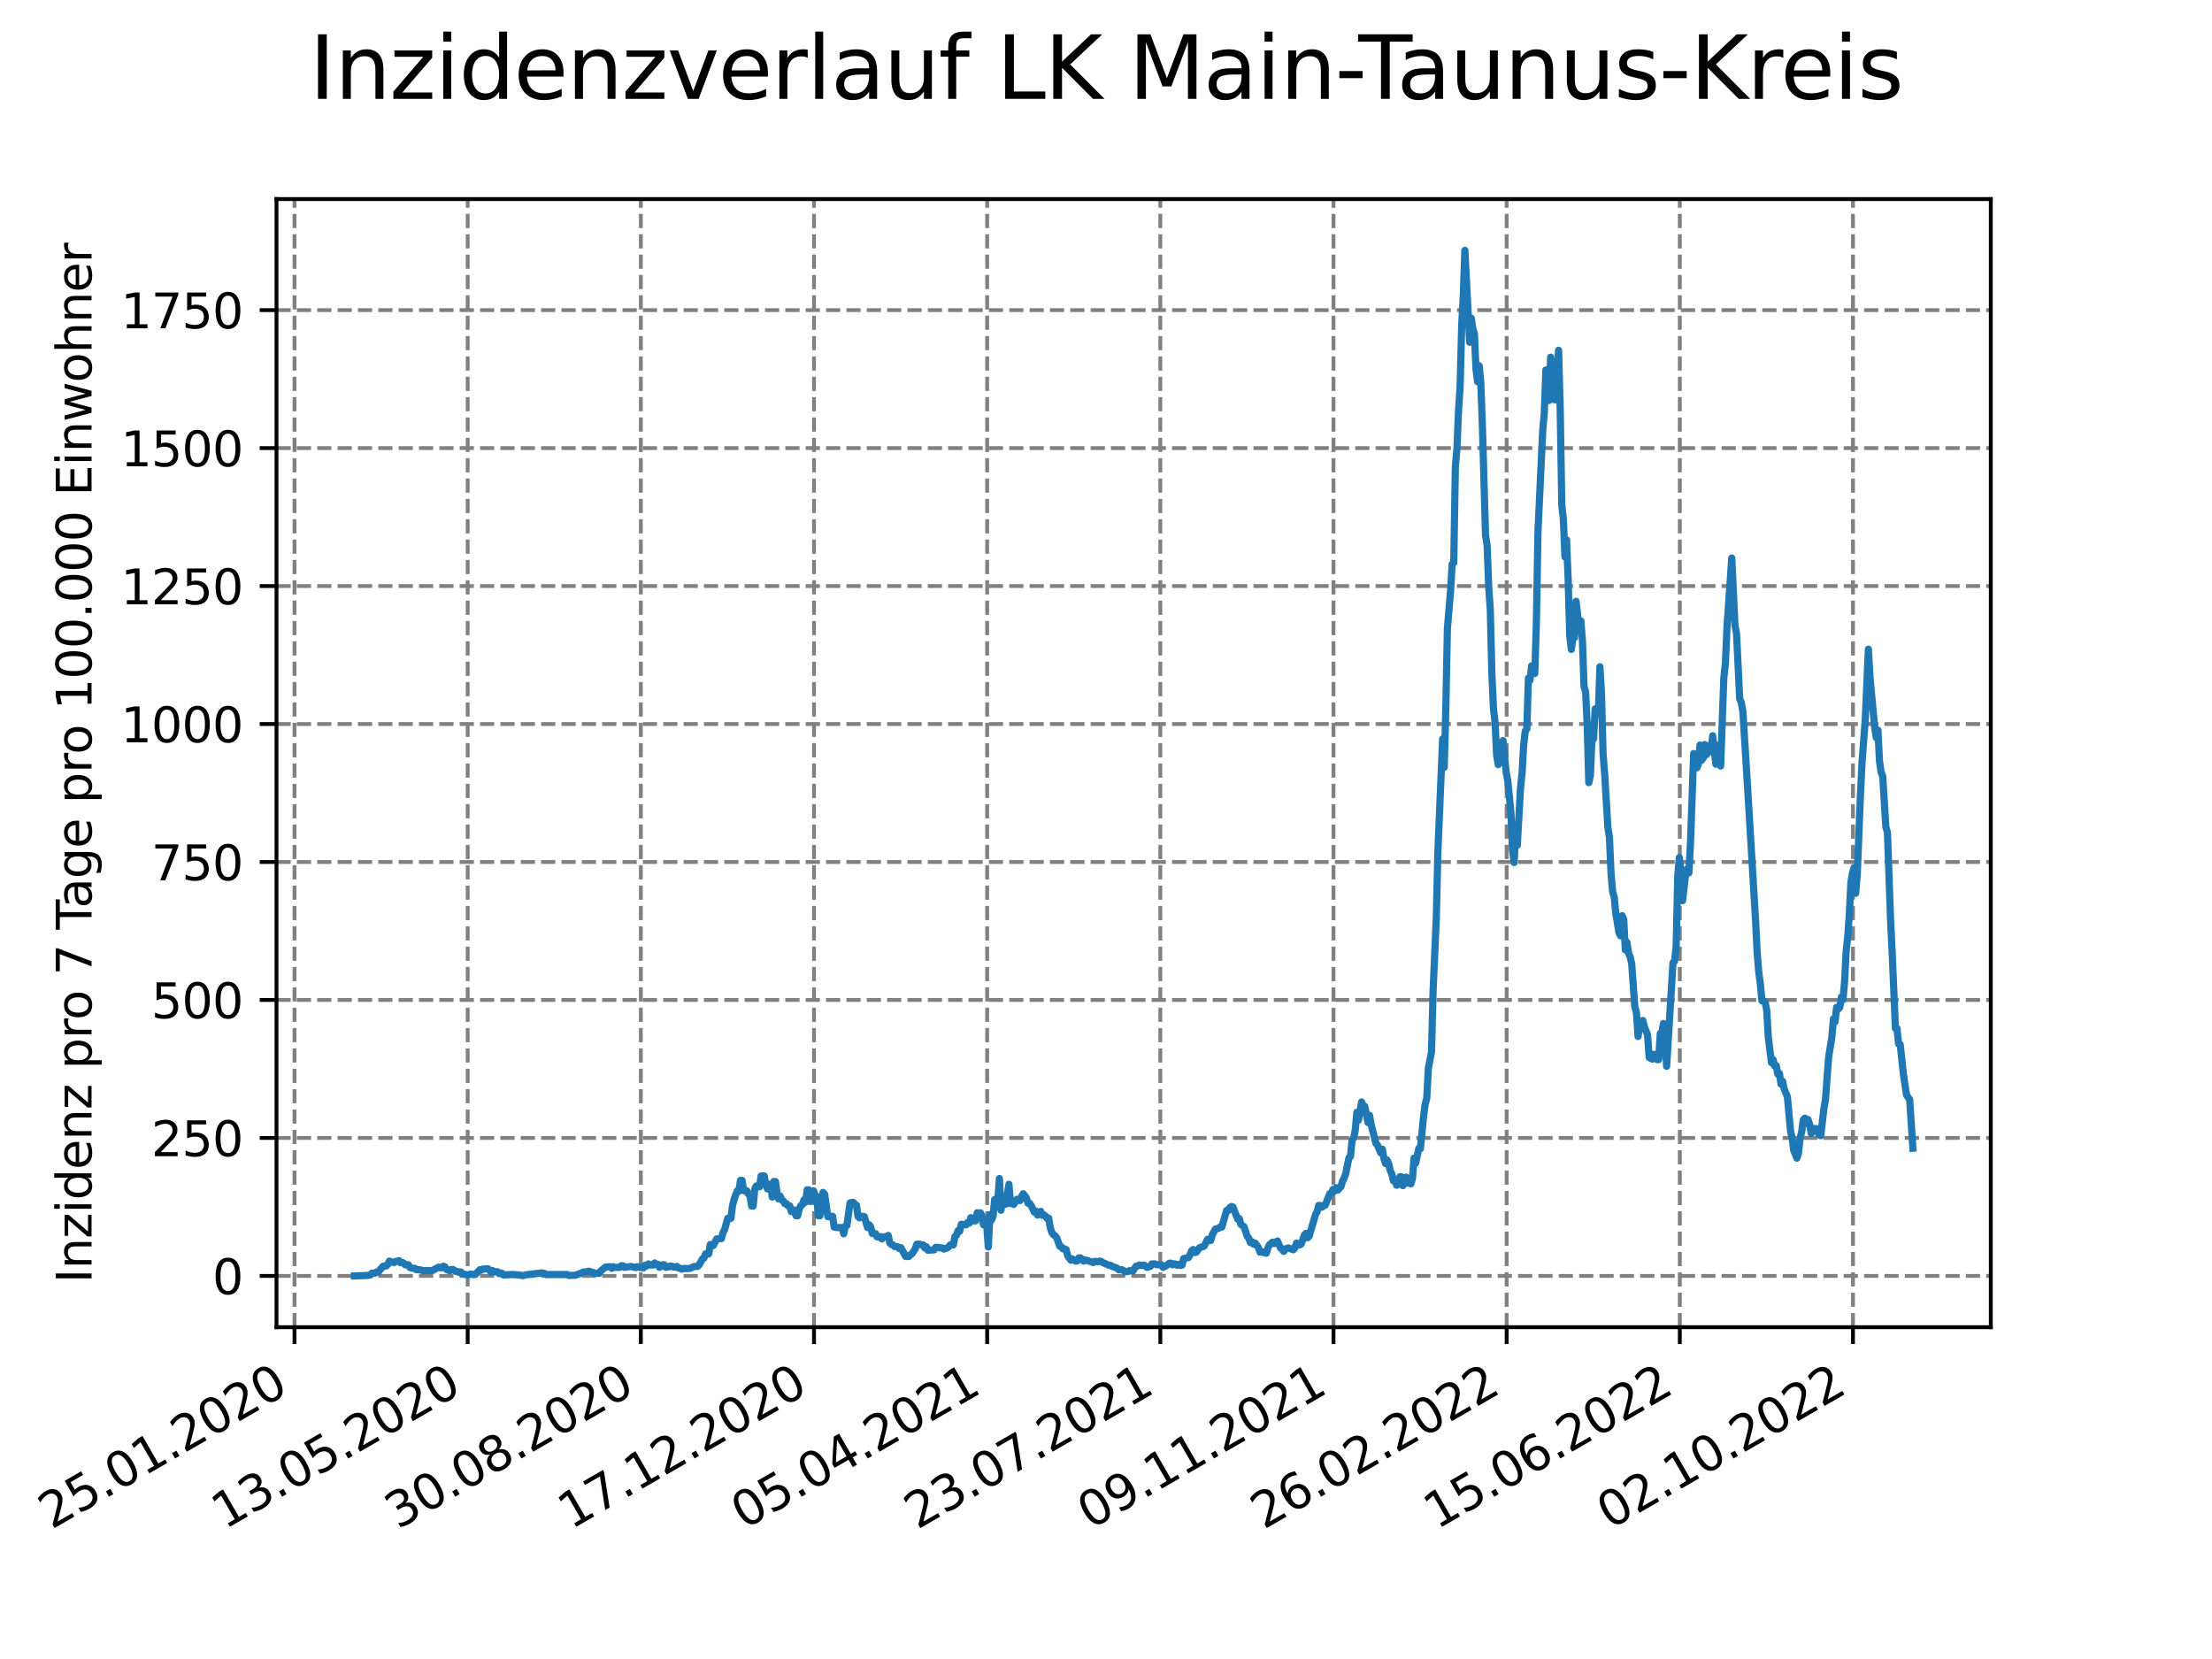 <?xml version="1.0" encoding="utf-8" standalone="no"?>
<!DOCTYPE svg PUBLIC "-//W3C//DTD SVG 1.1//EN"
  "http://www.w3.org/Graphics/SVG/1.1/DTD/svg11.dtd">
<svg xmlns:xlink="http://www.w3.org/1999/xlink" width="460.8pt" height="345.6pt" viewBox="0 0 460.8 345.6" xmlns="http://www.w3.org/2000/svg" version="1.1">
 <defs>
  <style type="text/css">*{stroke-linejoin: round; stroke-linecap: butt}</style>
 </defs>
 <g id="figure_1">
  <g id="patch_1">
   <path d="M 0 345.6 
L 460.8 345.6 
L 460.8 0 
L 0 0 
z
" style="fill: #ffffff"/>
  </g>
  <g id="axes_1">
   <g id="patch_2">
    <path d="M 57.6 276.48 
L 414.72 276.48 
L 414.72 41.472 
L 57.6 41.472 
z
" style="fill: #ffffff"/>
   </g>
   <g id="matplotlib.axis_1">
    <g id="xtick_1">
     <g id="line2d_1">
      <path d="M 61.353 276.48 
L 61.353 41.472 
" clip-path="url(#p1232e4dc67)" style="fill: none; stroke-dasharray: 2.96,1.28; stroke-dashoffset: 0; stroke: #808080; stroke-width: 0.8"/>
     </g>
     <g id="line2d_2">
      <defs>
       <path id="md5cedec0f4" d="M 0 0 
L 0 3.5 
" style="stroke: #000000; stroke-width: 0.8"/>
      </defs>
      <g>
       <use xlink:href="#md5cedec0f4" x="61.353" y="276.48" style="stroke: #000000; stroke-width: 0.8"/>
      </g>
     </g>
     <g id="text_1">
      <!-- 25.01.2020 -->
      <g transform="translate(10.728 318.689) rotate(-30) scale(0.1 -0.1)">
       <defs>
        <path id="DejaVuSans-32" d="M 1228 531 
L 3431 531 
L 3431 0 
L 469 0 
L 469 531 
Q 828 903 1448 1529 
Q 2069 2156 2228 2338 
Q 2531 2678 2651 2914 
Q 2772 3150 2772 3378 
Q 2772 3750 2511 3984 
Q 2250 4219 1831 4219 
Q 1534 4219 1204 4116 
Q 875 4013 500 3803 
L 500 4441 
Q 881 4594 1212 4672 
Q 1544 4750 1819 4750 
Q 2544 4750 2975 4387 
Q 3406 4025 3406 3419 
Q 3406 3131 3298 2873 
Q 3191 2616 2906 2266 
Q 2828 2175 2409 1742 
Q 1991 1309 1228 531 
z
" transform="scale(0.016)"/>
        <path id="DejaVuSans-35" d="M 691 4666 
L 3169 4666 
L 3169 4134 
L 1269 4134 
L 1269 2991 
Q 1406 3038 1543 3061 
Q 1681 3084 1819 3084 
Q 2600 3084 3056 2656 
Q 3513 2228 3513 1497 
Q 3513 744 3044 326 
Q 2575 -91 1722 -91 
Q 1428 -91 1123 -41 
Q 819 9 494 109 
L 494 744 
Q 775 591 1075 516 
Q 1375 441 1709 441 
Q 2250 441 2565 725 
Q 2881 1009 2881 1497 
Q 2881 1984 2565 2268 
Q 2250 2553 1709 2553 
Q 1456 2553 1204 2497 
Q 953 2441 691 2322 
L 691 4666 
z
" transform="scale(0.016)"/>
        <path id="DejaVuSans-2e" d="M 684 794 
L 1344 794 
L 1344 0 
L 684 0 
L 684 794 
z
" transform="scale(0.016)"/>
        <path id="DejaVuSans-30" d="M 2034 4250 
Q 1547 4250 1301 3770 
Q 1056 3291 1056 2328 
Q 1056 1369 1301 889 
Q 1547 409 2034 409 
Q 2525 409 2770 889 
Q 3016 1369 3016 2328 
Q 3016 3291 2770 3770 
Q 2525 4250 2034 4250 
z
M 2034 4750 
Q 2819 4750 3233 4129 
Q 3647 3509 3647 2328 
Q 3647 1150 3233 529 
Q 2819 -91 2034 -91 
Q 1250 -91 836 529 
Q 422 1150 422 2328 
Q 422 3509 836 4129 
Q 1250 4750 2034 4750 
z
" transform="scale(0.016)"/>
        <path id="DejaVuSans-31" d="M 794 531 
L 1825 531 
L 1825 4091 
L 703 3866 
L 703 4441 
L 1819 4666 
L 2450 4666 
L 2450 531 
L 3481 531 
L 3481 0 
L 794 0 
L 794 531 
z
" transform="scale(0.016)"/>
       </defs>
       <use xlink:href="#DejaVuSans-32"/>
       <use xlink:href="#DejaVuSans-35" x="63.623"/>
       <use xlink:href="#DejaVuSans-2e" x="127.246"/>
       <use xlink:href="#DejaVuSans-30" x="159.033"/>
       <use xlink:href="#DejaVuSans-31" x="222.656"/>
       <use xlink:href="#DejaVuSans-2e" x="286.279"/>
       <use xlink:href="#DejaVuSans-32" x="318.066"/>
       <use xlink:href="#DejaVuSans-30" x="381.689"/>
       <use xlink:href="#DejaVuSans-32" x="445.312"/>
       <use xlink:href="#DejaVuSans-30" x="508.936"/>
      </g>
     </g>
    </g>
    <g id="xtick_2">
     <g id="line2d_3">
      <path d="M 97.426 276.48 
L 97.426 41.472 
" clip-path="url(#p1232e4dc67)" style="fill: none; stroke-dasharray: 2.96,1.28; stroke-dashoffset: 0; stroke: #808080; stroke-width: 0.8"/>
     </g>
     <g id="line2d_4">
      <g>
       <use xlink:href="#md5cedec0f4" x="97.426" y="276.48" style="stroke: #000000; stroke-width: 0.8"/>
      </g>
     </g>
     <g id="text_2">
      <!-- 13.05.2020 -->
      <g transform="translate(46.801 318.689) rotate(-30) scale(0.1 -0.1)">
       <defs>
        <path id="DejaVuSans-33" d="M 2597 2516 
Q 3050 2419 3304 2112 
Q 3559 1806 3559 1356 
Q 3559 666 3084 287 
Q 2609 -91 1734 -91 
Q 1441 -91 1130 -33 
Q 819 25 488 141 
L 488 750 
Q 750 597 1062 519 
Q 1375 441 1716 441 
Q 2309 441 2620 675 
Q 2931 909 2931 1356 
Q 2931 1769 2642 2001 
Q 2353 2234 1838 2234 
L 1294 2234 
L 1294 2753 
L 1863 2753 
Q 2328 2753 2575 2939 
Q 2822 3125 2822 3475 
Q 2822 3834 2567 4026 
Q 2313 4219 1838 4219 
Q 1578 4219 1281 4162 
Q 984 4106 628 3988 
L 628 4550 
Q 988 4650 1302 4700 
Q 1616 4750 1894 4750 
Q 2613 4750 3031 4423 
Q 3450 4097 3450 3541 
Q 3450 3153 3228 2886 
Q 3006 2619 2597 2516 
z
" transform="scale(0.016)"/>
       </defs>
       <use xlink:href="#DejaVuSans-31"/>
       <use xlink:href="#DejaVuSans-33" x="63.623"/>
       <use xlink:href="#DejaVuSans-2e" x="127.246"/>
       <use xlink:href="#DejaVuSans-30" x="159.033"/>
       <use xlink:href="#DejaVuSans-35" x="222.656"/>
       <use xlink:href="#DejaVuSans-2e" x="286.279"/>
       <use xlink:href="#DejaVuSans-32" x="318.066"/>
       <use xlink:href="#DejaVuSans-30" x="381.689"/>
       <use xlink:href="#DejaVuSans-32" x="445.312"/>
       <use xlink:href="#DejaVuSans-30" x="508.936"/>
      </g>
     </g>
    </g>
    <g id="xtick_3">
     <g id="line2d_5">
      <path d="M 133.499 276.48 
L 133.499 41.472 
" clip-path="url(#p1232e4dc67)" style="fill: none; stroke-dasharray: 2.96,1.28; stroke-dashoffset: 0; stroke: #808080; stroke-width: 0.8"/>
     </g>
     <g id="line2d_6">
      <g>
       <use xlink:href="#md5cedec0f4" x="133.499" y="276.48" style="stroke: #000000; stroke-width: 0.8"/>
      </g>
     </g>
     <g id="text_3">
      <!-- 30.08.2020 -->
      <g transform="translate(82.874 318.689) rotate(-30) scale(0.1 -0.1)">
       <defs>
        <path id="DejaVuSans-38" d="M 2034 2216 
Q 1584 2216 1326 1975 
Q 1069 1734 1069 1313 
Q 1069 891 1326 650 
Q 1584 409 2034 409 
Q 2484 409 2743 651 
Q 3003 894 3003 1313 
Q 3003 1734 2745 1975 
Q 2488 2216 2034 2216 
z
M 1403 2484 
Q 997 2584 770 2862 
Q 544 3141 544 3541 
Q 544 4100 942 4425 
Q 1341 4750 2034 4750 
Q 2731 4750 3128 4425 
Q 3525 4100 3525 3541 
Q 3525 3141 3298 2862 
Q 3072 2584 2669 2484 
Q 3125 2378 3379 2068 
Q 3634 1759 3634 1313 
Q 3634 634 3220 271 
Q 2806 -91 2034 -91 
Q 1263 -91 848 271 
Q 434 634 434 1313 
Q 434 1759 690 2068 
Q 947 2378 1403 2484 
z
M 1172 3481 
Q 1172 3119 1398 2916 
Q 1625 2713 2034 2713 
Q 2441 2713 2670 2916 
Q 2900 3119 2900 3481 
Q 2900 3844 2670 4047 
Q 2441 4250 2034 4250 
Q 1625 4250 1398 4047 
Q 1172 3844 1172 3481 
z
" transform="scale(0.016)"/>
       </defs>
       <use xlink:href="#DejaVuSans-33"/>
       <use xlink:href="#DejaVuSans-30" x="63.623"/>
       <use xlink:href="#DejaVuSans-2e" x="127.246"/>
       <use xlink:href="#DejaVuSans-30" x="159.033"/>
       <use xlink:href="#DejaVuSans-38" x="222.656"/>
       <use xlink:href="#DejaVuSans-2e" x="286.279"/>
       <use xlink:href="#DejaVuSans-32" x="318.066"/>
       <use xlink:href="#DejaVuSans-30" x="381.689"/>
       <use xlink:href="#DejaVuSans-32" x="445.312"/>
       <use xlink:href="#DejaVuSans-30" x="508.936"/>
      </g>
     </g>
    </g>
    <g id="xtick_4">
     <g id="line2d_7">
      <path d="M 169.572 276.48 
L 169.572 41.472 
" clip-path="url(#p1232e4dc67)" style="fill: none; stroke-dasharray: 2.96,1.28; stroke-dashoffset: 0; stroke: #808080; stroke-width: 0.8"/>
     </g>
     <g id="line2d_8">
      <g>
       <use xlink:href="#md5cedec0f4" x="169.572" y="276.48" style="stroke: #000000; stroke-width: 0.8"/>
      </g>
     </g>
     <g id="text_4">
      <!-- 17.12.2020 -->
      <g transform="translate(118.946 318.689) rotate(-30) scale(0.1 -0.1)">
       <defs>
        <path id="DejaVuSans-37" d="M 525 4666 
L 3525 4666 
L 3525 4397 
L 1831 0 
L 1172 0 
L 2766 4134 
L 525 4134 
L 525 4666 
z
" transform="scale(0.016)"/>
       </defs>
       <use xlink:href="#DejaVuSans-31"/>
       <use xlink:href="#DejaVuSans-37" x="63.623"/>
       <use xlink:href="#DejaVuSans-2e" x="127.246"/>
       <use xlink:href="#DejaVuSans-31" x="159.033"/>
       <use xlink:href="#DejaVuSans-32" x="222.656"/>
       <use xlink:href="#DejaVuSans-2e" x="286.279"/>
       <use xlink:href="#DejaVuSans-32" x="318.066"/>
       <use xlink:href="#DejaVuSans-30" x="381.689"/>
       <use xlink:href="#DejaVuSans-32" x="445.312"/>
       <use xlink:href="#DejaVuSans-30" x="508.936"/>
      </g>
     </g>
    </g>
    <g id="xtick_5">
     <g id="line2d_9">
      <path d="M 205.644 276.48 
L 205.644 41.472 
" clip-path="url(#p1232e4dc67)" style="fill: none; stroke-dasharray: 2.96,1.28; stroke-dashoffset: 0; stroke: #808080; stroke-width: 0.8"/>
     </g>
     <g id="line2d_10">
      <g>
       <use xlink:href="#md5cedec0f4" x="205.644" y="276.48" style="stroke: #000000; stroke-width: 0.8"/>
      </g>
     </g>
     <g id="text_5">
      <!-- 05.04.2021 -->
      <g transform="translate(155.019 318.689) rotate(-30) scale(0.1 -0.1)">
       <defs>
        <path id="DejaVuSans-34" d="M 2419 4116 
L 825 1625 
L 2419 1625 
L 2419 4116 
z
M 2253 4666 
L 3047 4666 
L 3047 1625 
L 3713 1625 
L 3713 1100 
L 3047 1100 
L 3047 0 
L 2419 0 
L 2419 1100 
L 313 1100 
L 313 1709 
L 2253 4666 
z
" transform="scale(0.016)"/>
       </defs>
       <use xlink:href="#DejaVuSans-30"/>
       <use xlink:href="#DejaVuSans-35" x="63.623"/>
       <use xlink:href="#DejaVuSans-2e" x="127.246"/>
       <use xlink:href="#DejaVuSans-30" x="159.033"/>
       <use xlink:href="#DejaVuSans-34" x="222.656"/>
       <use xlink:href="#DejaVuSans-2e" x="286.279"/>
       <use xlink:href="#DejaVuSans-32" x="318.066"/>
       <use xlink:href="#DejaVuSans-30" x="381.689"/>
       <use xlink:href="#DejaVuSans-32" x="445.312"/>
       <use xlink:href="#DejaVuSans-31" x="508.936"/>
      </g>
     </g>
    </g>
    <g id="xtick_6">
     <g id="line2d_11">
      <path d="M 241.717 276.48 
L 241.717 41.472 
" clip-path="url(#p1232e4dc67)" style="fill: none; stroke-dasharray: 2.96,1.28; stroke-dashoffset: 0; stroke: #808080; stroke-width: 0.8"/>
     </g>
     <g id="line2d_12">
      <g>
       <use xlink:href="#md5cedec0f4" x="241.717" y="276.48" style="stroke: #000000; stroke-width: 0.8"/>
      </g>
     </g>
     <g id="text_6">
      <!-- 23.07.2021 -->
      <g transform="translate(191.092 318.689) rotate(-30) scale(0.1 -0.1)">
       <use xlink:href="#DejaVuSans-32"/>
       <use xlink:href="#DejaVuSans-33" x="63.623"/>
       <use xlink:href="#DejaVuSans-2e" x="127.246"/>
       <use xlink:href="#DejaVuSans-30" x="159.033"/>
       <use xlink:href="#DejaVuSans-37" x="222.656"/>
       <use xlink:href="#DejaVuSans-2e" x="286.279"/>
       <use xlink:href="#DejaVuSans-32" x="318.066"/>
       <use xlink:href="#DejaVuSans-30" x="381.689"/>
       <use xlink:href="#DejaVuSans-32" x="445.312"/>
       <use xlink:href="#DejaVuSans-31" x="508.936"/>
      </g>
     </g>
    </g>
    <g id="xtick_7">
     <g id="line2d_13">
      <path d="M 277.79 276.48 
L 277.79 41.472 
" clip-path="url(#p1232e4dc67)" style="fill: none; stroke-dasharray: 2.96,1.28; stroke-dashoffset: 0; stroke: #808080; stroke-width: 0.8"/>
     </g>
     <g id="line2d_14">
      <g>
       <use xlink:href="#md5cedec0f4" x="277.79" y="276.48" style="stroke: #000000; stroke-width: 0.8"/>
      </g>
     </g>
     <g id="text_7">
      <!-- 09.11.2021 -->
      <g transform="translate(227.165 318.689) rotate(-30) scale(0.1 -0.1)">
       <defs>
        <path id="DejaVuSans-39" d="M 703 97 
L 703 672 
Q 941 559 1184 500 
Q 1428 441 1663 441 
Q 2288 441 2617 861 
Q 2947 1281 2994 2138 
Q 2813 1869 2534 1725 
Q 2256 1581 1919 1581 
Q 1219 1581 811 2004 
Q 403 2428 403 3163 
Q 403 3881 828 4315 
Q 1253 4750 1959 4750 
Q 2769 4750 3195 4129 
Q 3622 3509 3622 2328 
Q 3622 1225 3098 567 
Q 2575 -91 1691 -91 
Q 1453 -91 1209 -44 
Q 966 3 703 97 
z
M 1959 2075 
Q 2384 2075 2632 2365 
Q 2881 2656 2881 3163 
Q 2881 3666 2632 3958 
Q 2384 4250 1959 4250 
Q 1534 4250 1286 3958 
Q 1038 3666 1038 3163 
Q 1038 2656 1286 2365 
Q 1534 2075 1959 2075 
z
" transform="scale(0.016)"/>
       </defs>
       <use xlink:href="#DejaVuSans-30"/>
       <use xlink:href="#DejaVuSans-39" x="63.623"/>
       <use xlink:href="#DejaVuSans-2e" x="127.246"/>
       <use xlink:href="#DejaVuSans-31" x="159.033"/>
       <use xlink:href="#DejaVuSans-31" x="222.656"/>
       <use xlink:href="#DejaVuSans-2e" x="286.279"/>
       <use xlink:href="#DejaVuSans-32" x="318.066"/>
       <use xlink:href="#DejaVuSans-30" x="381.689"/>
       <use xlink:href="#DejaVuSans-32" x="445.312"/>
       <use xlink:href="#DejaVuSans-31" x="508.936"/>
      </g>
     </g>
    </g>
    <g id="xtick_8">
     <g id="line2d_15">
      <path d="M 313.863 276.48 
L 313.863 41.472 
" clip-path="url(#p1232e4dc67)" style="fill: none; stroke-dasharray: 2.96,1.28; stroke-dashoffset: 0; stroke: #808080; stroke-width: 0.8"/>
     </g>
     <g id="line2d_16">
      <g>
       <use xlink:href="#md5cedec0f4" x="313.863" y="276.48" style="stroke: #000000; stroke-width: 0.8"/>
      </g>
     </g>
     <g id="text_8">
      <!-- 26.02.2022 -->
      <g transform="translate(263.237 318.689) rotate(-30) scale(0.1 -0.1)">
       <defs>
        <path id="DejaVuSans-36" d="M 2113 2584 
Q 1688 2584 1439 2293 
Q 1191 2003 1191 1497 
Q 1191 994 1439 701 
Q 1688 409 2113 409 
Q 2538 409 2786 701 
Q 3034 994 3034 1497 
Q 3034 2003 2786 2293 
Q 2538 2584 2113 2584 
z
M 3366 4563 
L 3366 3988 
Q 3128 4100 2886 4159 
Q 2644 4219 2406 4219 
Q 1781 4219 1451 3797 
Q 1122 3375 1075 2522 
Q 1259 2794 1537 2939 
Q 1816 3084 2150 3084 
Q 2853 3084 3261 2657 
Q 3669 2231 3669 1497 
Q 3669 778 3244 343 
Q 2819 -91 2113 -91 
Q 1303 -91 875 529 
Q 447 1150 447 2328 
Q 447 3434 972 4092 
Q 1497 4750 2381 4750 
Q 2619 4750 2861 4703 
Q 3103 4656 3366 4563 
z
" transform="scale(0.016)"/>
       </defs>
       <use xlink:href="#DejaVuSans-32"/>
       <use xlink:href="#DejaVuSans-36" x="63.623"/>
       <use xlink:href="#DejaVuSans-2e" x="127.246"/>
       <use xlink:href="#DejaVuSans-30" x="159.033"/>
       <use xlink:href="#DejaVuSans-32" x="222.656"/>
       <use xlink:href="#DejaVuSans-2e" x="286.279"/>
       <use xlink:href="#DejaVuSans-32" x="318.066"/>
       <use xlink:href="#DejaVuSans-30" x="381.689"/>
       <use xlink:href="#DejaVuSans-32" x="445.312"/>
       <use xlink:href="#DejaVuSans-32" x="508.936"/>
      </g>
     </g>
    </g>
    <g id="xtick_9">
     <g id="line2d_17">
      <path d="M 349.935 276.48 
L 349.935 41.472 
" clip-path="url(#p1232e4dc67)" style="fill: none; stroke-dasharray: 2.96,1.28; stroke-dashoffset: 0; stroke: #808080; stroke-width: 0.8"/>
     </g>
     <g id="line2d_18">
      <g>
       <use xlink:href="#md5cedec0f4" x="349.935" y="276.48" style="stroke: #000000; stroke-width: 0.8"/>
      </g>
     </g>
     <g id="text_9">
      <!-- 15.06.2022 -->
      <g transform="translate(299.31 318.689) rotate(-30) scale(0.1 -0.1)">
       <use xlink:href="#DejaVuSans-31"/>
       <use xlink:href="#DejaVuSans-35" x="63.623"/>
       <use xlink:href="#DejaVuSans-2e" x="127.246"/>
       <use xlink:href="#DejaVuSans-30" x="159.033"/>
       <use xlink:href="#DejaVuSans-36" x="222.656"/>
       <use xlink:href="#DejaVuSans-2e" x="286.279"/>
       <use xlink:href="#DejaVuSans-32" x="318.066"/>
       <use xlink:href="#DejaVuSans-30" x="381.689"/>
       <use xlink:href="#DejaVuSans-32" x="445.312"/>
       <use xlink:href="#DejaVuSans-32" x="508.936"/>
      </g>
     </g>
    </g>
    <g id="xtick_10">
     <g id="line2d_19">
      <path d="M 386.008 276.48 
L 386.008 41.472 
" clip-path="url(#p1232e4dc67)" style="fill: none; stroke-dasharray: 2.96,1.28; stroke-dashoffset: 0; stroke: #808080; stroke-width: 0.8"/>
     </g>
     <g id="line2d_20">
      <g>
       <use xlink:href="#md5cedec0f4" x="386.008" y="276.48" style="stroke: #000000; stroke-width: 0.8"/>
      </g>
     </g>
     <g id="text_10">
      <!-- 02.10.2022 -->
      <g transform="translate(335.383 318.689) rotate(-30) scale(0.1 -0.1)">
       <use xlink:href="#DejaVuSans-30"/>
       <use xlink:href="#DejaVuSans-32" x="63.623"/>
       <use xlink:href="#DejaVuSans-2e" x="127.246"/>
       <use xlink:href="#DejaVuSans-31" x="159.033"/>
       <use xlink:href="#DejaVuSans-30" x="222.656"/>
       <use xlink:href="#DejaVuSans-2e" x="286.279"/>
       <use xlink:href="#DejaVuSans-32" x="318.066"/>
       <use xlink:href="#DejaVuSans-30" x="381.689"/>
       <use xlink:href="#DejaVuSans-32" x="445.312"/>
       <use xlink:href="#DejaVuSans-32" x="508.936"/>
      </g>
     </g>
    </g>
   </g>
   <g id="matplotlib.axis_2">
    <g id="ytick_1">
     <g id="line2d_21">
      <path d="M 57.6 265.798 
L 414.72 265.798 
" clip-path="url(#p1232e4dc67)" style="fill: none; stroke-dasharray: 2.96,1.28; stroke-dashoffset: 0; stroke: #808080; stroke-width: 0.8"/>
     </g>
     <g id="line2d_22">
      <defs>
       <path id="m7bc10ed3dd" d="M 0 0 
L -3.5 0 
" style="stroke: #000000; stroke-width: 0.8"/>
      </defs>
      <g>
       <use xlink:href="#m7bc10ed3dd" x="57.6" y="265.798" style="stroke: #000000; stroke-width: 0.8"/>
      </g>
     </g>
     <g id="text_11">
      <!-- 0 -->
      <g transform="translate(44.237 269.597) scale(0.1 -0.1)">
       <use xlink:href="#DejaVuSans-30"/>
      </g>
     </g>
    </g>
    <g id="ytick_2">
     <g id="line2d_23">
      <path d="M 57.6 237.055 
L 414.72 237.055 
" clip-path="url(#p1232e4dc67)" style="fill: none; stroke-dasharray: 2.96,1.28; stroke-dashoffset: 0; stroke: #808080; stroke-width: 0.8"/>
     </g>
     <g id="line2d_24">
      <g>
       <use xlink:href="#m7bc10ed3dd" x="57.6" y="237.055" style="stroke: #000000; stroke-width: 0.8"/>
      </g>
     </g>
     <g id="text_12">
      <!-- 250 -->
      <g transform="translate(31.512 240.854) scale(0.1 -0.1)">
       <use xlink:href="#DejaVuSans-32"/>
       <use xlink:href="#DejaVuSans-35" x="63.623"/>
       <use xlink:href="#DejaVuSans-30" x="127.246"/>
      </g>
     </g>
    </g>
    <g id="ytick_3">
     <g id="line2d_25">
      <path d="M 57.6 208.313 
L 414.72 208.313 
" clip-path="url(#p1232e4dc67)" style="fill: none; stroke-dasharray: 2.96,1.28; stroke-dashoffset: 0; stroke: #808080; stroke-width: 0.8"/>
     </g>
     <g id="line2d_26">
      <g>
       <use xlink:href="#m7bc10ed3dd" x="57.6" y="208.313" style="stroke: #000000; stroke-width: 0.8"/>
      </g>
     </g>
     <g id="text_13">
      <!-- 500 -->
      <g transform="translate(31.512 212.112) scale(0.1 -0.1)">
       <use xlink:href="#DejaVuSans-35"/>
       <use xlink:href="#DejaVuSans-30" x="63.623"/>
       <use xlink:href="#DejaVuSans-30" x="127.246"/>
      </g>
     </g>
    </g>
    <g id="ytick_4">
     <g id="line2d_27">
      <path d="M 57.6 179.57 
L 414.72 179.57 
" clip-path="url(#p1232e4dc67)" style="fill: none; stroke-dasharray: 2.96,1.28; stroke-dashoffset: 0; stroke: #808080; stroke-width: 0.8"/>
     </g>
     <g id="line2d_28">
      <g>
       <use xlink:href="#m7bc10ed3dd" x="57.6" y="179.57" style="stroke: #000000; stroke-width: 0.8"/>
      </g>
     </g>
     <g id="text_14">
      <!-- 750 -->
      <g transform="translate(31.512 183.369) scale(0.1 -0.1)">
       <use xlink:href="#DejaVuSans-37"/>
       <use xlink:href="#DejaVuSans-35" x="63.623"/>
       <use xlink:href="#DejaVuSans-30" x="127.246"/>
      </g>
     </g>
    </g>
    <g id="ytick_5">
     <g id="line2d_29">
      <path d="M 57.6 150.827 
L 414.72 150.827 
" clip-path="url(#p1232e4dc67)" style="fill: none; stroke-dasharray: 2.96,1.28; stroke-dashoffset: 0; stroke: #808080; stroke-width: 0.8"/>
     </g>
     <g id="line2d_30">
      <g>
       <use xlink:href="#m7bc10ed3dd" x="57.6" y="150.827" style="stroke: #000000; stroke-width: 0.8"/>
      </g>
     </g>
     <g id="text_15">
      <!-- 1000 -->
      <g transform="translate(25.15 154.627) scale(0.1 -0.1)">
       <use xlink:href="#DejaVuSans-31"/>
       <use xlink:href="#DejaVuSans-30" x="63.623"/>
       <use xlink:href="#DejaVuSans-30" x="127.246"/>
       <use xlink:href="#DejaVuSans-30" x="190.869"/>
      </g>
     </g>
    </g>
    <g id="ytick_6">
     <g id="line2d_31">
      <path d="M 57.6 122.085 
L 414.72 122.085 
" clip-path="url(#p1232e4dc67)" style="fill: none; stroke-dasharray: 2.96,1.28; stroke-dashoffset: 0; stroke: #808080; stroke-width: 0.8"/>
     </g>
     <g id="line2d_32">
      <g>
       <use xlink:href="#m7bc10ed3dd" x="57.6" y="122.085" style="stroke: #000000; stroke-width: 0.8"/>
      </g>
     </g>
     <g id="text_16">
      <!-- 1250 -->
      <g transform="translate(25.15 125.884) scale(0.1 -0.1)">
       <use xlink:href="#DejaVuSans-31"/>
       <use xlink:href="#DejaVuSans-32" x="63.623"/>
       <use xlink:href="#DejaVuSans-35" x="127.246"/>
       <use xlink:href="#DejaVuSans-30" x="190.869"/>
      </g>
     </g>
    </g>
    <g id="ytick_7">
     <g id="line2d_33">
      <path d="M 57.6 93.342 
L 414.72 93.342 
" clip-path="url(#p1232e4dc67)" style="fill: none; stroke-dasharray: 2.96,1.28; stroke-dashoffset: 0; stroke: #808080; stroke-width: 0.8"/>
     </g>
     <g id="line2d_34">
      <g>
       <use xlink:href="#m7bc10ed3dd" x="57.6" y="93.342" style="stroke: #000000; stroke-width: 0.8"/>
      </g>
     </g>
     <g id="text_17">
      <!-- 1500 -->
      <g transform="translate(25.15 97.141) scale(0.1 -0.1)">
       <use xlink:href="#DejaVuSans-31"/>
       <use xlink:href="#DejaVuSans-35" x="63.623"/>
       <use xlink:href="#DejaVuSans-30" x="127.246"/>
       <use xlink:href="#DejaVuSans-30" x="190.869"/>
      </g>
     </g>
    </g>
    <g id="ytick_8">
     <g id="line2d_35">
      <path d="M 57.6 64.6 
L 414.72 64.6 
" clip-path="url(#p1232e4dc67)" style="fill: none; stroke-dasharray: 2.96,1.28; stroke-dashoffset: 0; stroke: #808080; stroke-width: 0.8"/>
     </g>
     <g id="line2d_36">
      <g>
       <use xlink:href="#m7bc10ed3dd" x="57.6" y="64.6" style="stroke: #000000; stroke-width: 0.8"/>
      </g>
     </g>
     <g id="text_18">
      <!-- 1750 -->
      <g transform="translate(25.15 68.399) scale(0.1 -0.1)">
       <use xlink:href="#DejaVuSans-31"/>
       <use xlink:href="#DejaVuSans-37" x="63.623"/>
       <use xlink:href="#DejaVuSans-35" x="127.246"/>
       <use xlink:href="#DejaVuSans-30" x="190.869"/>
      </g>
     </g>
    </g>
    <g id="text_19">
     <!-- Inzidenz pro 7 Tage pro 100.000 Einwohner -->
     <g transform="translate(19.07 267.301) rotate(-90) scale(0.1 -0.1)">
      <defs>
       <path id="DejaVuSans-49" d="M 628 4666 
L 1259 4666 
L 1259 0 
L 628 0 
L 628 4666 
z
" transform="scale(0.016)"/>
       <path id="DejaVuSans-6e" d="M 3513 2113 
L 3513 0 
L 2938 0 
L 2938 2094 
Q 2938 2591 2744 2837 
Q 2550 3084 2163 3084 
Q 1697 3084 1428 2787 
Q 1159 2491 1159 1978 
L 1159 0 
L 581 0 
L 581 3500 
L 1159 3500 
L 1159 2956 
Q 1366 3272 1645 3428 
Q 1925 3584 2291 3584 
Q 2894 3584 3203 3211 
Q 3513 2838 3513 2113 
z
" transform="scale(0.016)"/>
       <path id="DejaVuSans-7a" d="M 353 3500 
L 3084 3500 
L 3084 2975 
L 922 459 
L 3084 459 
L 3084 0 
L 275 0 
L 275 525 
L 2438 3041 
L 353 3041 
L 353 3500 
z
" transform="scale(0.016)"/>
       <path id="DejaVuSans-69" d="M 603 3500 
L 1178 3500 
L 1178 0 
L 603 0 
L 603 3500 
z
M 603 4863 
L 1178 4863 
L 1178 4134 
L 603 4134 
L 603 4863 
z
" transform="scale(0.016)"/>
       <path id="DejaVuSans-64" d="M 2906 2969 
L 2906 4863 
L 3481 4863 
L 3481 0 
L 2906 0 
L 2906 525 
Q 2725 213 2448 61 
Q 2172 -91 1784 -91 
Q 1150 -91 751 415 
Q 353 922 353 1747 
Q 353 2572 751 3078 
Q 1150 3584 1784 3584 
Q 2172 3584 2448 3432 
Q 2725 3281 2906 2969 
z
M 947 1747 
Q 947 1113 1208 752 
Q 1469 391 1925 391 
Q 2381 391 2643 752 
Q 2906 1113 2906 1747 
Q 2906 2381 2643 2742 
Q 2381 3103 1925 3103 
Q 1469 3103 1208 2742 
Q 947 2381 947 1747 
z
" transform="scale(0.016)"/>
       <path id="DejaVuSans-65" d="M 3597 1894 
L 3597 1613 
L 953 1613 
Q 991 1019 1311 708 
Q 1631 397 2203 397 
Q 2534 397 2845 478 
Q 3156 559 3463 722 
L 3463 178 
Q 3153 47 2828 -22 
Q 2503 -91 2169 -91 
Q 1331 -91 842 396 
Q 353 884 353 1716 
Q 353 2575 817 3079 
Q 1281 3584 2069 3584 
Q 2775 3584 3186 3129 
Q 3597 2675 3597 1894 
z
M 3022 2063 
Q 3016 2534 2758 2815 
Q 2500 3097 2075 3097 
Q 1594 3097 1305 2825 
Q 1016 2553 972 2059 
L 3022 2063 
z
" transform="scale(0.016)"/>
       <path id="DejaVuSans-20" transform="scale(0.016)"/>
       <path id="DejaVuSans-70" d="M 1159 525 
L 1159 -1331 
L 581 -1331 
L 581 3500 
L 1159 3500 
L 1159 2969 
Q 1341 3281 1617 3432 
Q 1894 3584 2278 3584 
Q 2916 3584 3314 3078 
Q 3713 2572 3713 1747 
Q 3713 922 3314 415 
Q 2916 -91 2278 -91 
Q 1894 -91 1617 61 
Q 1341 213 1159 525 
z
M 3116 1747 
Q 3116 2381 2855 2742 
Q 2594 3103 2138 3103 
Q 1681 3103 1420 2742 
Q 1159 2381 1159 1747 
Q 1159 1113 1420 752 
Q 1681 391 2138 391 
Q 2594 391 2855 752 
Q 3116 1113 3116 1747 
z
" transform="scale(0.016)"/>
       <path id="DejaVuSans-72" d="M 2631 2963 
Q 2534 3019 2420 3045 
Q 2306 3072 2169 3072 
Q 1681 3072 1420 2755 
Q 1159 2438 1159 1844 
L 1159 0 
L 581 0 
L 581 3500 
L 1159 3500 
L 1159 2956 
Q 1341 3275 1631 3429 
Q 1922 3584 2338 3584 
Q 2397 3584 2469 3576 
Q 2541 3569 2628 3553 
L 2631 2963 
z
" transform="scale(0.016)"/>
       <path id="DejaVuSans-6f" d="M 1959 3097 
Q 1497 3097 1228 2736 
Q 959 2375 959 1747 
Q 959 1119 1226 758 
Q 1494 397 1959 397 
Q 2419 397 2687 759 
Q 2956 1122 2956 1747 
Q 2956 2369 2687 2733 
Q 2419 3097 1959 3097 
z
M 1959 3584 
Q 2709 3584 3137 3096 
Q 3566 2609 3566 1747 
Q 3566 888 3137 398 
Q 2709 -91 1959 -91 
Q 1206 -91 779 398 
Q 353 888 353 1747 
Q 353 2609 779 3096 
Q 1206 3584 1959 3584 
z
" transform="scale(0.016)"/>
       <path id="DejaVuSans-54" d="M -19 4666 
L 3928 4666 
L 3928 4134 
L 2272 4134 
L 2272 0 
L 1638 0 
L 1638 4134 
L -19 4134 
L -19 4666 
z
" transform="scale(0.016)"/>
       <path id="DejaVuSans-61" d="M 2194 1759 
Q 1497 1759 1228 1600 
Q 959 1441 959 1056 
Q 959 750 1161 570 
Q 1363 391 1709 391 
Q 2188 391 2477 730 
Q 2766 1069 2766 1631 
L 2766 1759 
L 2194 1759 
z
M 3341 1997 
L 3341 0 
L 2766 0 
L 2766 531 
Q 2569 213 2275 61 
Q 1981 -91 1556 -91 
Q 1019 -91 701 211 
Q 384 513 384 1019 
Q 384 1609 779 1909 
Q 1175 2209 1959 2209 
L 2766 2209 
L 2766 2266 
Q 2766 2663 2505 2880 
Q 2244 3097 1772 3097 
Q 1472 3097 1187 3025 
Q 903 2953 641 2809 
L 641 3341 
Q 956 3463 1253 3523 
Q 1550 3584 1831 3584 
Q 2591 3584 2966 3190 
Q 3341 2797 3341 1997 
z
" transform="scale(0.016)"/>
       <path id="DejaVuSans-67" d="M 2906 1791 
Q 2906 2416 2648 2759 
Q 2391 3103 1925 3103 
Q 1463 3103 1205 2759 
Q 947 2416 947 1791 
Q 947 1169 1205 825 
Q 1463 481 1925 481 
Q 2391 481 2648 825 
Q 2906 1169 2906 1791 
z
M 3481 434 
Q 3481 -459 3084 -895 
Q 2688 -1331 1869 -1331 
Q 1566 -1331 1297 -1286 
Q 1028 -1241 775 -1147 
L 775 -588 
Q 1028 -725 1275 -790 
Q 1522 -856 1778 -856 
Q 2344 -856 2625 -561 
Q 2906 -266 2906 331 
L 2906 616 
Q 2728 306 2450 153 
Q 2172 0 1784 0 
Q 1141 0 747 490 
Q 353 981 353 1791 
Q 353 2603 747 3093 
Q 1141 3584 1784 3584 
Q 2172 3584 2450 3431 
Q 2728 3278 2906 2969 
L 2906 3500 
L 3481 3500 
L 3481 434 
z
" transform="scale(0.016)"/>
       <path id="DejaVuSans-45" d="M 628 4666 
L 3578 4666 
L 3578 4134 
L 1259 4134 
L 1259 2753 
L 3481 2753 
L 3481 2222 
L 1259 2222 
L 1259 531 
L 3634 531 
L 3634 0 
L 628 0 
L 628 4666 
z
" transform="scale(0.016)"/>
       <path id="DejaVuSans-77" d="M 269 3500 
L 844 3500 
L 1563 769 
L 2278 3500 
L 2956 3500 
L 3675 769 
L 4391 3500 
L 4966 3500 
L 4050 0 
L 3372 0 
L 2619 2869 
L 1863 0 
L 1184 0 
L 269 3500 
z
" transform="scale(0.016)"/>
       <path id="DejaVuSans-68" d="M 3513 2113 
L 3513 0 
L 2938 0 
L 2938 2094 
Q 2938 2591 2744 2837 
Q 2550 3084 2163 3084 
Q 1697 3084 1428 2787 
Q 1159 2491 1159 1978 
L 1159 0 
L 581 0 
L 581 4863 
L 1159 4863 
L 1159 2956 
Q 1366 3272 1645 3428 
Q 1925 3584 2291 3584 
Q 2894 3584 3203 3211 
Q 3513 2838 3513 2113 
z
" transform="scale(0.016)"/>
      </defs>
      <use xlink:href="#DejaVuSans-49"/>
      <use xlink:href="#DejaVuSans-6e" x="29.492"/>
      <use xlink:href="#DejaVuSans-7a" x="92.871"/>
      <use xlink:href="#DejaVuSans-69" x="145.361"/>
      <use xlink:href="#DejaVuSans-64" x="173.145"/>
      <use xlink:href="#DejaVuSans-65" x="236.621"/>
      <use xlink:href="#DejaVuSans-6e" x="298.145"/>
      <use xlink:href="#DejaVuSans-7a" x="361.523"/>
      <use xlink:href="#DejaVuSans-20" x="414.014"/>
      <use xlink:href="#DejaVuSans-70" x="445.801"/>
      <use xlink:href="#DejaVuSans-72" x="509.277"/>
      <use xlink:href="#DejaVuSans-6f" x="548.141"/>
      <use xlink:href="#DejaVuSans-20" x="609.322"/>
      <use xlink:href="#DejaVuSans-37" x="641.109"/>
      <use xlink:href="#DejaVuSans-20" x="704.732"/>
      <use xlink:href="#DejaVuSans-54" x="736.52"/>
      <use xlink:href="#DejaVuSans-61" x="781.104"/>
      <use xlink:href="#DejaVuSans-67" x="842.383"/>
      <use xlink:href="#DejaVuSans-65" x="905.859"/>
      <use xlink:href="#DejaVuSans-20" x="967.383"/>
      <use xlink:href="#DejaVuSans-70" x="999.17"/>
      <use xlink:href="#DejaVuSans-72" x="1062.646"/>
      <use xlink:href="#DejaVuSans-6f" x="1101.51"/>
      <use xlink:href="#DejaVuSans-20" x="1162.691"/>
      <use xlink:href="#DejaVuSans-31" x="1194.479"/>
      <use xlink:href="#DejaVuSans-30" x="1258.102"/>
      <use xlink:href="#DejaVuSans-30" x="1321.725"/>
      <use xlink:href="#DejaVuSans-2e" x="1385.348"/>
      <use xlink:href="#DejaVuSans-30" x="1417.135"/>
      <use xlink:href="#DejaVuSans-30" x="1480.758"/>
      <use xlink:href="#DejaVuSans-30" x="1544.381"/>
      <use xlink:href="#DejaVuSans-20" x="1608.004"/>
      <use xlink:href="#DejaVuSans-45" x="1639.791"/>
      <use xlink:href="#DejaVuSans-69" x="1702.975"/>
      <use xlink:href="#DejaVuSans-6e" x="1730.758"/>
      <use xlink:href="#DejaVuSans-77" x="1794.137"/>
      <use xlink:href="#DejaVuSans-6f" x="1875.924"/>
      <use xlink:href="#DejaVuSans-68" x="1937.105"/>
      <use xlink:href="#DejaVuSans-6e" x="2000.484"/>
      <use xlink:href="#DejaVuSans-65" x="2063.863"/>
      <use xlink:href="#DejaVuSans-72" x="2125.387"/>
     </g>
    </g>
   </g>
   <g id="line2d_37">
    <path d="M 73.833 265.798 
L 76.48 265.701 
L 77.142 265.605 
L 77.473 265.219 
L 78.135 265.219 
L 78.466 264.979 
L 78.797 264.979 
L 79.79 263.774 
L 80.452 263.725 
L 80.783 263.388 
L 81.113 262.713 
L 81.775 262.954 
L 82.106 263.003 
L 82.437 262.762 
L 82.768 262.762 
L 83.099 262.617 
L 83.43 263.051 
L 83.761 262.954 
L 84.092 263.147 
L 84.423 263.485 
L 85.085 263.485 
L 85.416 264.063 
L 86.078 264.256 
L 86.409 264.207 
L 86.739 264.497 
L 87.401 264.497 
L 88.063 264.689 
L 90.049 264.689 
L 91.373 263.966 
L 91.704 264.111 
L 92.035 264.111 
L 92.366 263.774 
L 92.696 263.918 
L 93.027 264.448 
L 93.689 264.738 
L 94.02 264.448 
L 94.351 264.448 
L 95.013 264.882 
L 95.344 264.882 
L 95.675 265.075 
L 96.006 264.979 
L 96.337 265.412 
L 96.668 265.412 
L 97.33 265.605 
L 97.992 265.412 
L 98.653 265.509 
L 98.984 265.509 
L 99.977 264.497 
L 100.308 264.593 
L 100.639 264.352 
L 101.632 264.304 
L 101.963 264.545 
L 102.294 265.027 
L 102.625 264.689 
L 102.956 264.93 
L 103.618 264.93 
L 103.948 265.316 
L 104.279 265.171 
L 104.61 265.268 
L 104.941 265.605 
L 106.265 265.509 
L 106.927 265.509 
L 108.251 265.605 
L 108.913 265.75 
L 109.575 265.557 
L 112.884 265.171 
L 113.546 265.316 
L 113.877 265.509 
L 118.179 265.509 
L 118.51 265.701 
L 119.834 265.653 
L 121.157 265.171 
L 121.488 264.979 
L 122.15 264.979 
L 122.481 264.834 
L 122.812 264.834 
L 123.143 265.027 
L 123.474 265.027 
L 123.805 265.219 
L 124.798 265.268 
L 125.129 264.786 
L 126.122 263.966 
L 127.114 263.87 
L 127.445 264.207 
L 127.776 263.87 
L 128.107 264.015 
L 129.1 264.015 
L 129.431 263.677 
L 129.762 263.677 
L 130.093 264.015 
L 131.417 263.822 
L 132.41 264.063 
L 132.74 263.87 
L 133.402 264.063 
L 134.064 264.111 
L 134.395 263.581 
L 134.726 263.725 
L 135.057 263.292 
L 135.388 263.533 
L 136.05 263.533 
L 136.381 263.099 
L 136.712 263.485 
L 137.043 263.388 
L 137.374 264.015 
L 138.036 263.485 
L 138.367 263.485 
L 138.697 264.015 
L 139.028 263.822 
L 139.359 263.918 
L 139.69 263.725 
L 140.021 263.774 
L 140.352 263.966 
L 140.683 263.966 
L 141.014 263.822 
L 141.345 264.159 
L 141.676 264.207 
L 142.007 264.4 
L 142.338 264.256 
L 143.662 264.256 
L 144.654 263.822 
L 145.316 263.822 
L 145.647 263.485 
L 146.309 262.28 
L 146.64 262.087 
L 146.971 261.219 
L 147.633 261.219 
L 147.964 259.243 
L 148.295 259.581 
L 148.626 259.436 
L 149.288 258.087 
L 150.28 258.039 
L 150.611 256.786 
L 150.942 256.159 
L 151.604 253.798 
L 152.266 253.798 
L 152.597 251.147 
L 152.928 249.846 
L 153.59 248.062 
L 153.921 248.159 
L 154.252 245.894 
L 154.583 245.894 
L 154.914 248.014 
L 155.245 248.111 
L 155.576 248.062 
L 155.906 248.737 
L 156.237 248.978 
L 156.568 251.243 
L 156.899 251.243 
L 157.23 247.677 
L 157.561 247.05 
L 157.892 247.002 
L 158.223 247.243 
L 158.554 244.978 
L 159.216 244.978 
L 159.547 246.809 
L 159.878 247.677 
L 160.209 247.532 
L 160.54 246.665 
L 160.871 249.364 
L 161.202 246.135 
L 161.532 246.135 
L 161.863 248.496 
L 162.194 249.749 
L 162.525 249.171 
L 162.856 249.99 
L 163.187 250.183 
L 163.518 250.761 
L 163.849 250.761 
L 164.18 251.195 
L 164.511 251.195 
L 164.842 252.4 
L 165.173 252.352 
L 165.504 252.063 
L 165.835 253.267 
L 166.166 253.267 
L 166.497 251.822 
L 166.828 251.147 
L 167.158 250.954 
L 167.489 249.942 
L 167.82 250.424 
L 168.151 247.87 
L 168.482 247.87 
L 168.813 250.279 
L 169.144 249.508 
L 169.475 248.062 
L 169.806 248.882 
L 170.137 249.267 
L 170.468 253.267 
L 170.799 253.267 
L 171.13 250.087 
L 171.461 248.4 
L 171.792 248.785 
L 172.454 253.46 
L 173.446 253.364 
L 173.777 255.629 
L 174.439 255.725 
L 175.432 255.725 
L 175.763 257.027 
L 176.094 255.436 
L 176.425 255.292 
L 177.087 250.569 
L 177.749 250.472 
L 178.08 250.858 
L 178.411 251.05 
L 178.741 253.412 
L 179.072 253.701 
L 179.403 253.364 
L 180.065 253.46 
L 180.727 255.725 
L 181.058 255.147 
L 181.389 255.581 
L 181.72 256.978 
L 182.382 256.978 
L 182.713 257.653 
L 183.044 257.701 
L 183.375 257.605 
L 183.706 258.087 
L 184.037 257.653 
L 184.698 257.605 
L 185.029 257.364 
L 185.36 258.906 
L 185.691 259.243 
L 186.022 259.34 
L 186.353 259.677 
L 187.015 259.725 
L 187.346 260.111 
L 187.677 259.918 
L 188.67 261.75 
L 189.332 261.75 
L 189.663 261.364 
L 189.994 261.171 
L 190.655 260.159 
L 190.986 259.195 
L 191.648 259.195 
L 191.979 259.34 
L 192.31 259.34 
L 192.641 259.966 
L 192.972 259.725 
L 193.303 260.448 
L 194.627 260.352 
L 194.958 259.822 
L 196.281 259.966 
L 196.612 260.207 
L 197.274 259.966 
L 197.605 259.774 
L 197.936 259.34 
L 198.598 259.34 
L 198.929 257.605 
L 199.26 257.316 
L 199.591 256.352 
L 199.922 256.496 
L 200.253 255.051 
L 201.246 255.147 
L 201.577 254.665 
L 201.907 254.81 
L 202.238 253.653 
L 202.569 254.328 
L 203.231 254.328 
L 203.562 252.641 
L 203.893 252.978 
L 204.224 252.641 
L 204.555 253.267 
L 204.886 255.147 
L 205.548 255.147 
L 205.879 259.774 
L 206.21 253.026 
L 206.541 254.183 
L 206.872 253.364 
L 207.203 249.894 
L 207.864 249.894 
L 208.195 245.508 
L 208.526 252.111 
L 208.857 249.942 
L 209.188 250.183 
L 209.519 250.858 
L 210.181 246.713 
L 210.512 250.713 
L 210.843 250.328 
L 211.174 250.906 
L 211.836 249.846 
L 212.167 250.038 
L 212.498 250.087 
L 212.829 249.219 
L 213.16 248.689 
L 213.821 249.556 
L 214.152 250.665 
L 214.483 250.665 
L 214.814 251.147 
L 215.476 252.496 
L 215.807 252.304 
L 216.138 253.123 
L 216.8 252.352 
L 217.131 253.171 
L 217.462 253.075 
L 217.793 253.316 
L 218.124 253.846 
L 218.455 253.749 
L 218.786 255.725 
L 219.116 256.737 
L 219.447 257.219 
L 219.778 257.412 
L 220.109 257.798 
L 220.771 259.629 
L 221.102 259.725 
L 221.433 260.159 
L 221.764 260.159 
L 222.095 260.304 
L 222.426 261.653 
L 223.088 262.521 
L 223.419 262.28 
L 224.081 262.713 
L 224.412 262.665 
L 224.742 262.039 
L 225.073 262.039 
L 225.404 262.28 
L 225.735 262.713 
L 226.066 262.472 
L 226.728 262.665 
L 227.721 263.003 
L 228.052 262.762 
L 228.714 262.858 
L 229.045 262.713 
L 229.376 262.762 
L 229.707 263.003 
L 230.369 263.292 
L 231.03 263.581 
L 231.361 263.581 
L 231.692 263.822 
L 232.685 264.159 
L 233.016 264.497 
L 233.678 264.497 
L 234.009 264.641 
L 234.34 264.93 
L 235.002 264.882 
L 235.333 264.689 
L 235.995 264.786 
L 236.656 263.774 
L 236.987 263.725 
L 237.318 263.533 
L 237.98 263.629 
L 238.311 263.533 
L 238.973 264.015 
L 239.635 263.822 
L 239.966 263.292 
L 240.628 263.292 
L 240.959 263.485 
L 241.621 263.485 
L 241.951 263.485 
L 242.282 264.015 
L 242.944 263.677 
L 243.606 263.147 
L 243.937 263.147 
L 244.268 263.485 
L 244.599 263.292 
L 244.93 263.34 
L 245.261 263.581 
L 245.592 263.388 
L 245.923 263.629 
L 246.254 263.533 
L 246.585 262.183 
L 247.578 261.99 
L 247.908 261.412 
L 248.239 260.545 
L 248.57 260.304 
L 248.901 260.93 
L 249.232 260.834 
L 249.894 259.918 
L 250.556 259.725 
L 250.887 259.533 
L 251.549 258.183 
L 252.211 258.424 
L 252.542 257.219 
L 253.204 256.014 
L 253.865 255.87 
L 254.196 255.581 
L 254.527 255.629 
L 255.52 252.159 
L 255.851 252.207 
L 256.182 251.581 
L 256.513 251.34 
L 256.844 251.436 
L 257.837 253.99 
L 258.168 253.846 
L 258.499 255.051 
L 259.161 255.581 
L 259.822 257.557 
L 260.153 257.942 
L 260.484 258.858 
L 260.815 258.665 
L 261.146 259.195 
L 261.477 258.954 
L 262.139 259.87 
L 262.47 260.834 
L 262.801 260.737 
L 263.132 260.93 
L 263.463 260.786 
L 263.794 261.075 
L 264.125 259.966 
L 264.456 259.292 
L 265.117 258.762 
L 265.448 259.051 
L 266.11 258.521 
L 266.772 260.015 
L 267.103 260.256 
L 267.434 260.689 
L 267.765 260.159 
L 268.427 259.966 
L 269.42 260.352 
L 269.751 259.966 
L 270.082 258.954 
L 270.413 259.34 
L 270.743 259.34 
L 271.074 259.147 
L 271.736 257.267 
L 272.067 256.93 
L 272.398 257.846 
L 272.729 257.508 
L 274.053 252.978 
L 274.384 252.4 
L 274.715 251.099 
L 275.046 251.147 
L 275.377 251.484 
L 275.708 251.099 
L 276.039 251.099 
L 277.031 248.641 
L 277.362 248.593 
L 277.693 247.773 
L 278.024 248.111 
L 278.355 247.436 
L 278.686 247.918 
L 279.348 247.195 
L 279.679 246.038 
L 280.01 245.412 
L 280.341 244.496 
L 281.003 241.219 
L 281.334 240.882 
L 281.665 237.46 
L 281.996 237.074 
L 282.326 235.436 
L 282.657 231.725 
L 282.988 233.363 
L 283.65 229.556 
L 283.981 230.375 
L 284.312 230.472 
L 284.974 233.845 
L 285.305 232.351 
L 285.636 234.279 
L 286.629 238.183 
L 286.96 238.568 
L 287.622 240.159 
L 287.952 239.388 
L 288.283 241.267 
L 288.614 242.376 
L 288.945 241.653 
L 289.276 242.376 
L 289.607 243.87 
L 289.938 244.544 
L 290.269 245.99 
L 290.6 245.701 
L 290.931 246.906 
L 291.262 246.713 
L 291.593 245.171 
L 291.924 245.123 
L 292.255 247.002 
L 292.586 245.797 
L 292.917 245.219 
L 293.248 246.472 
L 293.579 246.087 
L 293.909 246.617 
L 294.24 245.508 
L 294.571 241.267 
L 294.902 242.327 
L 295.564 239.243 
L 295.895 239.291 
L 296.557 232.544 
L 296.888 230.038 
L 297.219 228.785 
L 297.55 222.568 
L 298.212 219.098 
L 298.543 206.278 
L 299.205 191.338 
L 299.535 177.41 
L 300.528 153.94 
L 300.859 159.868 
L 301.19 147.578 
L 301.521 130.903 
L 302.183 123.047 
L 302.514 117.505 
L 302.845 117.216 
L 303.176 97.215 
L 303.507 93.505 
L 303.838 85.553 
L 304.169 80.54 
L 304.5 67.721 
L 304.831 61.552 
L 305.162 52.154 
L 306.154 71.287 
L 306.485 66.275 
L 306.816 68.444 
L 307.147 69.6 
L 307.478 76.926 
L 307.809 79.528 
L 308.14 76.203 
L 308.471 79.625 
L 308.802 88.396 
L 309.464 111.529 
L 309.795 113.601 
L 310.126 122.276 
L 310.457 127.048 
L 310.788 140.494 
L 311.118 147.675 
L 311.449 150.47 
L 311.78 157.362 
L 312.111 159.289 
L 312.442 155.771 
L 312.773 157.892 
L 313.104 154.277 
L 313.766 160.928 
L 314.097 162.615 
L 314.759 169.314 
L 315.09 177.217 
L 315.421 179.675 
L 315.752 172.832 
L 316.083 176.061 
L 316.744 164.253 
L 317.075 161.024 
L 317.406 155.241 
L 317.737 152.301 
L 318.068 151.867 
L 318.399 141.265 
L 318.73 141.698 
L 319.061 138.71 
L 319.723 140.301 
L 320.054 129.746 
L 320.385 110.806 
L 321.378 89.697 
L 321.709 85.986 
L 322.04 77.07 
L 322.371 80.974 
L 322.701 83.432 
L 323.032 74.42 
L 323.363 78.179 
L 323.694 83.239 
L 324.025 83.287 
L 324.687 72.974 
L 325.018 85.119 
L 325.349 105.167 
L 325.68 108.204 
L 326.011 116.011 
L 326.342 112.445 
L 326.673 120.59 
L 327.004 132.397 
L 327.335 135.289 
L 327.666 132.879 
L 327.997 132.831 
L 328.327 125.264 
L 328.989 131.144 
L 329.32 129.361 
L 329.651 133.457 
L 329.982 143 
L 330.313 144.156 
L 330.644 150.952 
L 330.975 163.048 
L 331.306 161.603 
L 331.637 153.699 
L 331.968 153.94 
L 332.299 147.675 
L 332.63 147.771 
L 332.961 148.638 
L 333.292 138.903 
L 333.623 144.638 
L 333.953 157.121 
L 334.284 161.265 
L 334.946 172.35 
L 335.277 174.47 
L 335.608 181.94 
L 335.939 185.796 
L 336.27 186.856 
L 336.601 190.326 
L 337.263 194.278 
L 337.594 194.953 
L 337.925 190.76 
L 338.256 191.579 
L 338.587 197.893 
L 338.918 196.302 
L 339.249 198.567 
L 339.58 199.29 
L 339.91 200.736 
L 340.572 209.845 
L 340.903 210.905 
L 341.234 215.917 
L 341.565 213.748 
L 341.896 214.134 
L 342.227 212.592 
L 342.558 213.941 
L 343.22 215.58 
L 343.551 220.303 
L 344.213 220.64 
L 344.544 219.628 
L 344.875 220.399 
L 345.206 220.737 
L 345.536 220.737 
L 345.867 215.291 
L 346.198 215.098 
L 346.529 213.218 
L 346.86 216.014 
L 347.191 222.134 
L 348.515 200.543 
L 348.846 200.254 
L 349.177 197.073 
L 349.508 182.422 
L 349.839 178.663 
L 350.17 181.699 
L 350.501 187.627 
L 351.163 182.037 
L 351.493 180.977 
L 351.824 181.844 
L 352.155 175.772 
L 352.817 156.976 
L 353.148 158.036 
L 353.479 159.964 
L 353.81 159.193 
L 354.141 155.193 
L 354.472 158.374 
L 354.803 157.94 
L 355.134 155.096 
L 355.465 157.217 
L 355.796 156.831 
L 356.127 155.337 
L 356.458 156.205 
L 356.789 153.265 
L 357.45 159.193 
L 357.781 155.289 
L 358.112 155.578 
L 358.443 159.578 
L 359.105 141.168 
L 359.436 138.229 
L 359.767 130.566 
L 360.76 116.252 
L 361.422 130.228 
L 361.753 132.012 
L 362.415 145.602 
L 362.745 146.325 
L 363.076 148.253 
L 364.069 164.253 
L 365.724 191.82 
L 366.055 198.567 
L 366.386 202.519 
L 366.717 205.025 
L 367.048 208.495 
L 367.379 208.495 
L 367.71 208.784 
L 368.041 210.423 
L 368.372 216.11 
L 369.033 221.363 
L 369.364 220.737 
L 369.695 222.086 
L 370.026 221.99 
L 370.357 223.773 
L 370.688 223.628 
L 371.019 225.845 
L 371.35 225.267 
L 371.681 226.857 
L 372.343 228.448 
L 373.005 235.628 
L 373.336 237.074 
L 373.667 239.629 
L 374.328 241.267 
L 374.659 240.255 
L 374.99 237.074 
L 375.321 235.821 
L 375.652 233.267 
L 375.983 232.93 
L 376.314 234.038 
L 376.645 233.219 
L 376.976 234.231 
L 377.307 236.11 
L 377.638 235.05 
L 377.969 235.677 
L 378.3 235.098 
L 378.631 235.436 
L 378.962 236.448 
L 379.293 236.592 
L 379.954 230.954 
L 380.285 228.929 
L 380.947 220.158 
L 381.609 216.062 
L 381.94 212.254 
L 382.271 212.881 
L 382.602 209.845 
L 382.933 210.23 
L 383.264 209.845 
L 383.595 207.676 
L 383.926 208.254 
L 384.257 204.543 
L 384.588 198.182 
L 384.919 195.146 
L 385.25 190.423 
L 385.581 183.772 
L 385.911 181.892 
L 386.242 180.736 
L 386.573 186.085 
L 386.904 182.037 
L 387.566 165.603 
L 387.897 158.807 
L 388.559 149.988 
L 389.221 135.24 
L 389.552 141.12 
L 390.545 151.675 
L 390.876 153.699 
L 391.207 152.108 
L 391.537 158.615 
L 391.868 160.88 
L 392.199 161.699 
L 392.861 172.302 
L 393.192 173.41 
L 393.854 191.965 
L 394.185 198.615 
L 394.847 214.23 
L 395.178 214.23 
L 395.509 217.459 
L 395.84 217.556 
L 396.502 223.676 
L 397.164 228.11 
L 397.825 229.074 
L 398.487 239.195 
L 398.487 239.195 
" clip-path="url(#p1232e4dc67)" style="fill: none; stroke: #1f77b4; stroke-width: 1.5; stroke-linecap: square"/>
   </g>
   <g id="patch_3">
    <path d="M 57.6 276.48 
L 57.6 41.472 
" style="fill: none; stroke: #000000; stroke-width: 0.8; stroke-linejoin: miter; stroke-linecap: square"/>
   </g>
   <g id="patch_4">
    <path d="M 414.72 276.48 
L 414.72 41.472 
" style="fill: none; stroke: #000000; stroke-width: 0.8; stroke-linejoin: miter; stroke-linecap: square"/>
   </g>
   <g id="patch_5">
    <path d="M 57.6 276.48 
L 414.72 276.48 
" style="fill: none; stroke: #000000; stroke-width: 0.8; stroke-linejoin: miter; stroke-linecap: square"/>
   </g>
   <g id="patch_6">
    <path d="M 57.6 41.472 
L 414.72 41.472 
" style="fill: none; stroke: #000000; stroke-width: 0.8; stroke-linejoin: miter; stroke-linecap: square"/>
   </g>
  </g>
  <g id="text_20">
   <!-- Inzidenzverlauf LK Main-Taunus-Kreis -->
   <g transform="translate(64.439 20.589) scale(0.18 -0.18)">
    <defs>
     <path id="DejaVuSans-76" d="M 191 3500 
L 800 3500 
L 1894 563 
L 2988 3500 
L 3597 3500 
L 2284 0 
L 1503 0 
L 191 3500 
z
" transform="scale(0.016)"/>
     <path id="DejaVuSans-6c" d="M 603 4863 
L 1178 4863 
L 1178 0 
L 603 0 
L 603 4863 
z
" transform="scale(0.016)"/>
     <path id="DejaVuSans-75" d="M 544 1381 
L 544 3500 
L 1119 3500 
L 1119 1403 
Q 1119 906 1312 657 
Q 1506 409 1894 409 
Q 2359 409 2629 706 
Q 2900 1003 2900 1516 
L 2900 3500 
L 3475 3500 
L 3475 0 
L 2900 0 
L 2900 538 
Q 2691 219 2414 64 
Q 2138 -91 1772 -91 
Q 1169 -91 856 284 
Q 544 659 544 1381 
z
M 1991 3584 
L 1991 3584 
z
" transform="scale(0.016)"/>
     <path id="DejaVuSans-66" d="M 2375 4863 
L 2375 4384 
L 1825 4384 
Q 1516 4384 1395 4259 
Q 1275 4134 1275 3809 
L 1275 3500 
L 2222 3500 
L 2222 3053 
L 1275 3053 
L 1275 0 
L 697 0 
L 697 3053 
L 147 3053 
L 147 3500 
L 697 3500 
L 697 3744 
Q 697 4328 969 4595 
Q 1241 4863 1831 4863 
L 2375 4863 
z
" transform="scale(0.016)"/>
     <path id="DejaVuSans-4c" d="M 628 4666 
L 1259 4666 
L 1259 531 
L 3531 531 
L 3531 0 
L 628 0 
L 628 4666 
z
" transform="scale(0.016)"/>
     <path id="DejaVuSans-4b" d="M 628 4666 
L 1259 4666 
L 1259 2694 
L 3353 4666 
L 4166 4666 
L 1850 2491 
L 4331 0 
L 3500 0 
L 1259 2247 
L 1259 0 
L 628 0 
L 628 4666 
z
" transform="scale(0.016)"/>
     <path id="DejaVuSans-4d" d="M 628 4666 
L 1569 4666 
L 2759 1491 
L 3956 4666 
L 4897 4666 
L 4897 0 
L 4281 0 
L 4281 4097 
L 3078 897 
L 2444 897 
L 1241 4097 
L 1241 0 
L 628 0 
L 628 4666 
z
" transform="scale(0.016)"/>
     <path id="DejaVuSans-2d" d="M 313 2009 
L 1997 2009 
L 1997 1497 
L 313 1497 
L 313 2009 
z
" transform="scale(0.016)"/>
     <path id="DejaVuSans-73" d="M 2834 3397 
L 2834 2853 
Q 2591 2978 2328 3040 
Q 2066 3103 1784 3103 
Q 1356 3103 1142 2972 
Q 928 2841 928 2578 
Q 928 2378 1081 2264 
Q 1234 2150 1697 2047 
L 1894 2003 
Q 2506 1872 2764 1633 
Q 3022 1394 3022 966 
Q 3022 478 2636 193 
Q 2250 -91 1575 -91 
Q 1294 -91 989 -36 
Q 684 19 347 128 
L 347 722 
Q 666 556 975 473 
Q 1284 391 1588 391 
Q 1994 391 2212 530 
Q 2431 669 2431 922 
Q 2431 1156 2273 1281 
Q 2116 1406 1581 1522 
L 1381 1569 
Q 847 1681 609 1914 
Q 372 2147 372 2553 
Q 372 3047 722 3315 
Q 1072 3584 1716 3584 
Q 2034 3584 2315 3537 
Q 2597 3491 2834 3397 
z
" transform="scale(0.016)"/>
    </defs>
    <use xlink:href="#DejaVuSans-49"/>
    <use xlink:href="#DejaVuSans-6e" x="29.492"/>
    <use xlink:href="#DejaVuSans-7a" x="92.871"/>
    <use xlink:href="#DejaVuSans-69" x="145.361"/>
    <use xlink:href="#DejaVuSans-64" x="173.145"/>
    <use xlink:href="#DejaVuSans-65" x="236.621"/>
    <use xlink:href="#DejaVuSans-6e" x="298.145"/>
    <use xlink:href="#DejaVuSans-7a" x="361.523"/>
    <use xlink:href="#DejaVuSans-76" x="414.014"/>
    <use xlink:href="#DejaVuSans-65" x="473.193"/>
    <use xlink:href="#DejaVuSans-72" x="534.717"/>
    <use xlink:href="#DejaVuSans-6c" x="575.83"/>
    <use xlink:href="#DejaVuSans-61" x="603.613"/>
    <use xlink:href="#DejaVuSans-75" x="664.893"/>
    <use xlink:href="#DejaVuSans-66" x="728.271"/>
    <use xlink:href="#DejaVuSans-20" x="763.477"/>
    <use xlink:href="#DejaVuSans-4c" x="795.264"/>
    <use xlink:href="#DejaVuSans-4b" x="850.977"/>
    <use xlink:href="#DejaVuSans-20" x="916.553"/>
    <use xlink:href="#DejaVuSans-4d" x="948.34"/>
    <use xlink:href="#DejaVuSans-61" x="1034.619"/>
    <use xlink:href="#DejaVuSans-69" x="1095.898"/>
    <use xlink:href="#DejaVuSans-6e" x="1123.682"/>
    <use xlink:href="#DejaVuSans-2d" x="1187.061"/>
    <use xlink:href="#DejaVuSans-54" x="1214.02"/>
    <use xlink:href="#DejaVuSans-61" x="1258.604"/>
    <use xlink:href="#DejaVuSans-75" x="1319.883"/>
    <use xlink:href="#DejaVuSans-6e" x="1383.262"/>
    <use xlink:href="#DejaVuSans-75" x="1446.641"/>
    <use xlink:href="#DejaVuSans-73" x="1510.02"/>
    <use xlink:href="#DejaVuSans-2d" x="1562.119"/>
    <use xlink:href="#DejaVuSans-4b" x="1598.203"/>
    <use xlink:href="#DejaVuSans-72" x="1663.779"/>
    <use xlink:href="#DejaVuSans-65" x="1702.643"/>
    <use xlink:href="#DejaVuSans-69" x="1764.166"/>
    <use xlink:href="#DejaVuSans-73" x="1791.949"/>
   </g>
  </g>
 </g>
 <defs>
  <clipPath id="p1232e4dc67">
   <rect x="57.6" y="41.472" width="357.12" height="235.008"/>
  </clipPath>
 </defs>
</svg>
